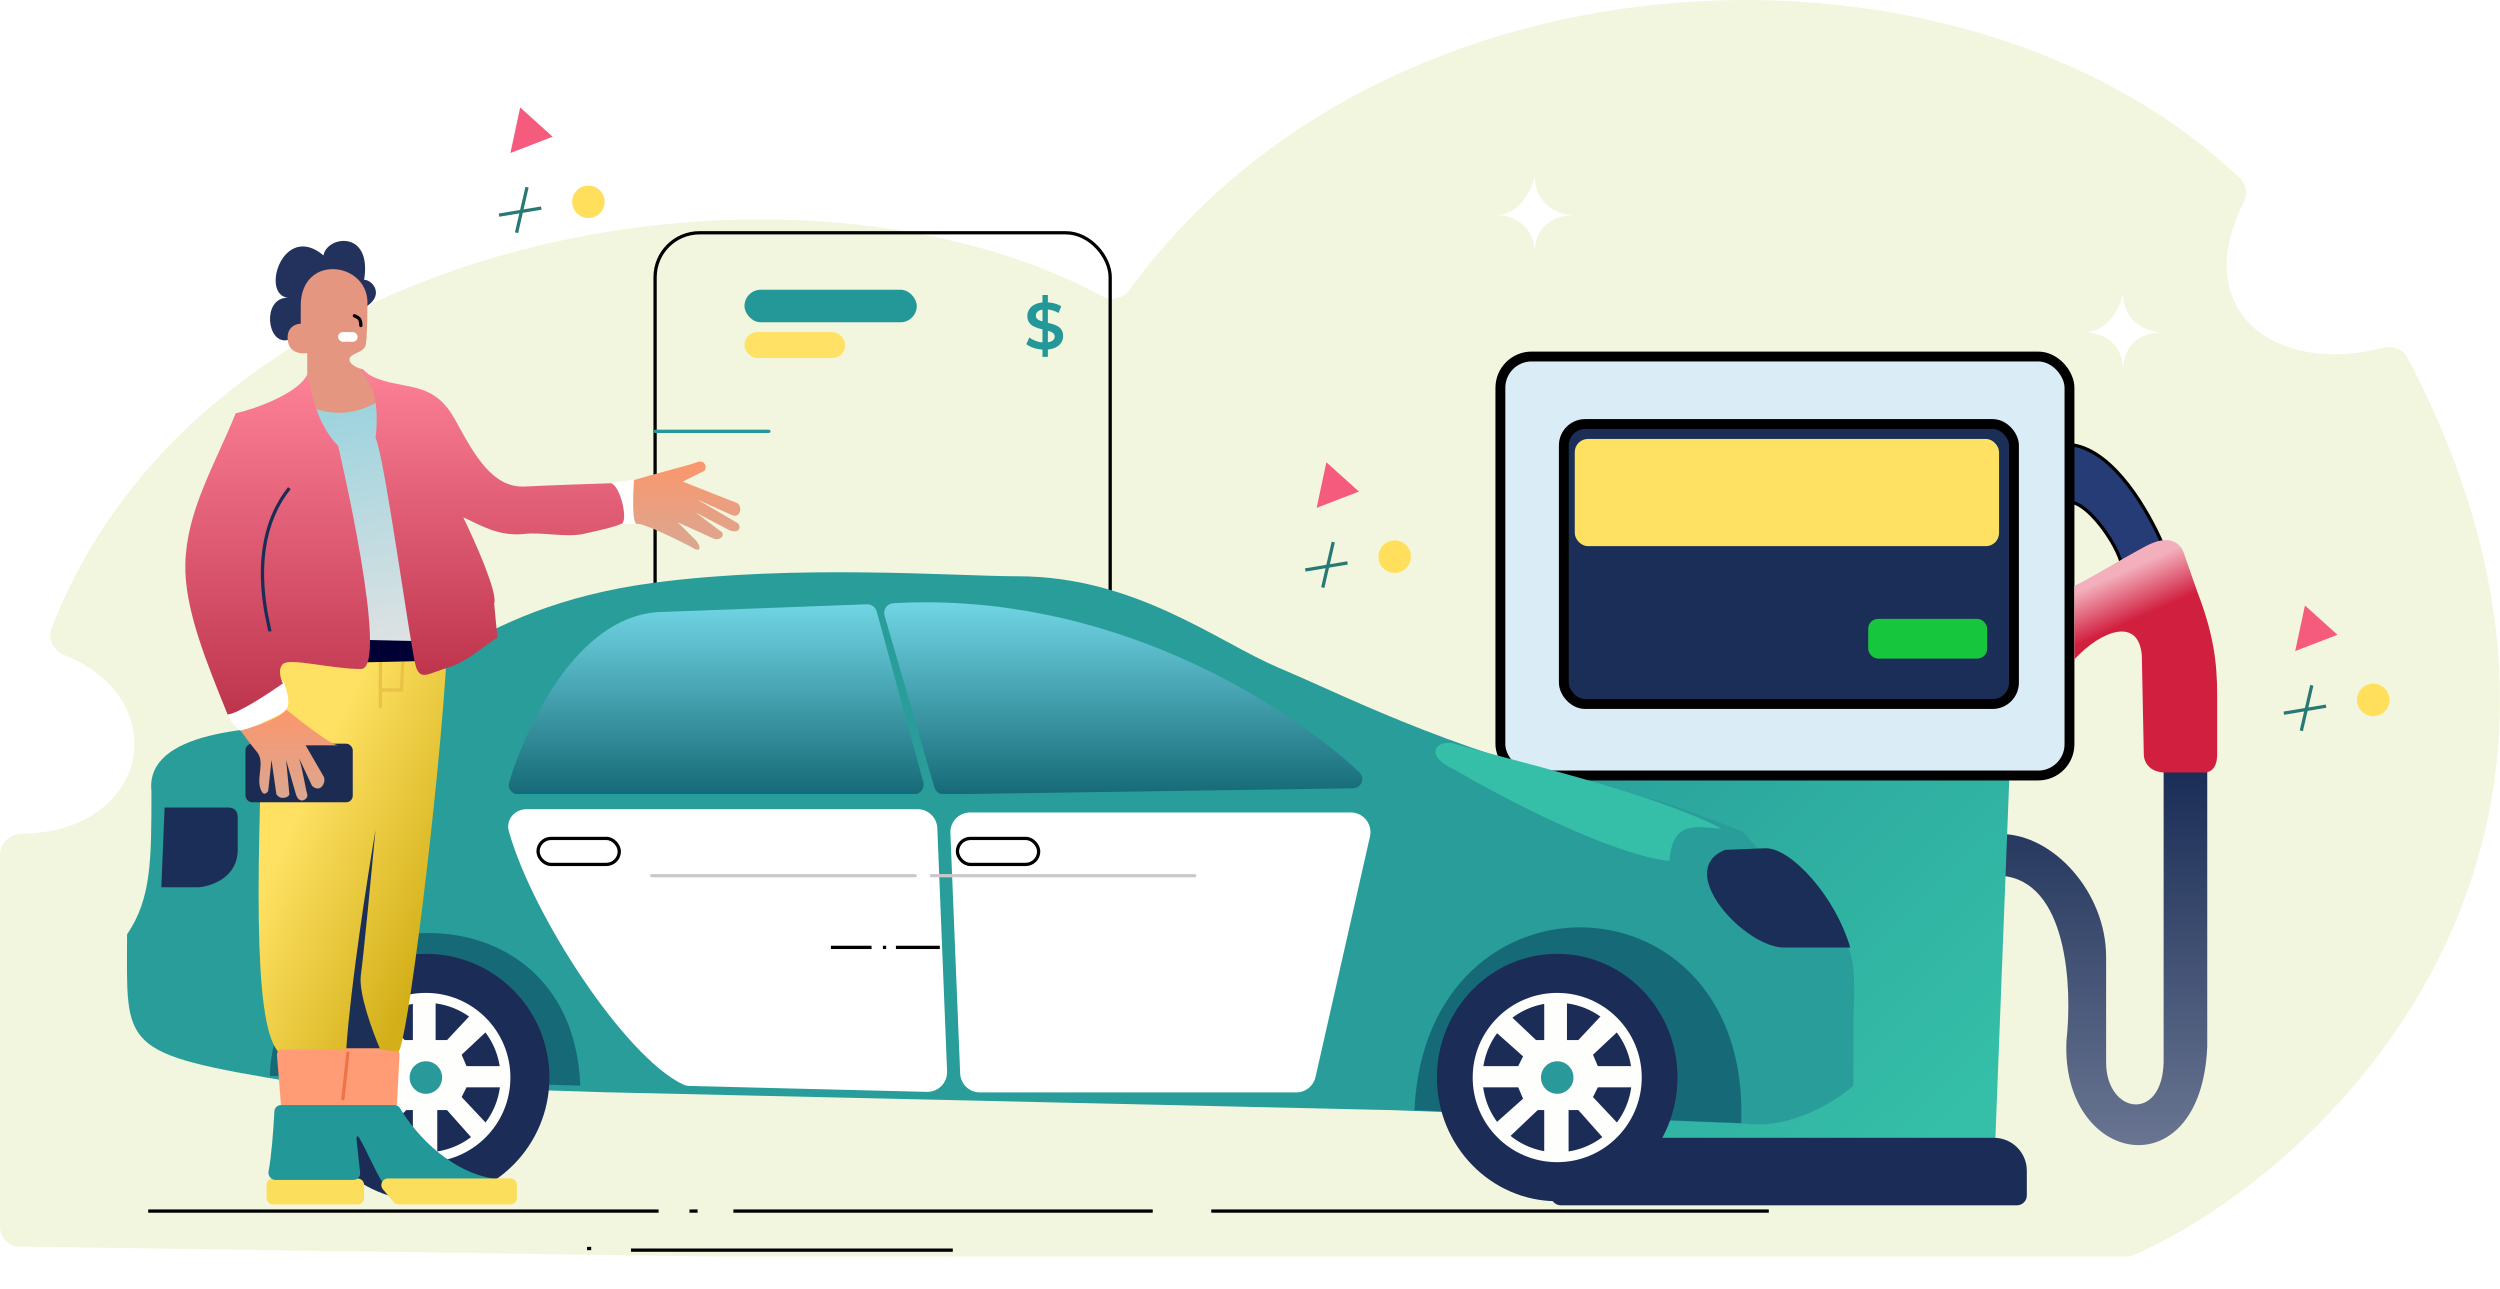 <svg width="760" height="392" viewBox="0 0 760 392" fill="none" xmlns="http://www.w3.org/2000/svg">
<path d="M731.901 108.752C809.44 256.508 708.174 355.242 648.785 381.517C648.038 381.848 647.258 382 646.442 382H217.318L5.914 378.97C2.634 378.923 0 376.25 0 372.97V352.925V259.785C0 256.265 3.05 253.538 6.569 253.477C45.98 252.794 52.847 212.358 19.604 199.168C16.358 197.88 14.393 194.312 15.652 191.054C62.591 69.587 241.754 39.679 335.156 90.065C337.934 91.563 341.405 90.759 343.262 88.206C422.058 -20.089 597.684 -25.344 681.002 54.25C682.978 56.138 683.292 59.139 682.057 61.577C665.429 94.396 691.589 114.322 724.633 105.685C727.456 104.948 730.545 106.168 731.901 108.752Z" fill="#F3F6DE"/>
<path d="M640.263 290.97C640.263 271.052 623.989 253.549 608.317 253.549C599.879 257.17 588.065 264.775 608.317 266.223C628.57 267.672 630.017 300.225 628.208 316.32C626.4 354.345 669.195 362.191 671.004 318.13V230.009L657.743 232.424V322.959C657.261 341.308 640.263 338.652 640.263 322.959V290.97Z" fill="url(#paint0_linear_92_422)"/>
<path d="M630.017 152.752V135.249C643.036 137.18 653.323 156.173 657.14 164.824L645.085 172.67C645.085 167.842 636.044 153.959 630.017 152.752Z" fill="#253C76" stroke="black" stroke-linecap="round"/>
<path d="M473.905 161.203H613.743L606.51 348.309H481.138L473.905 161.203Z" fill="url(#paint1_linear_92_422)"/>
<rect x="456.116" y="108.381" width="173.004" height="127.371" rx="9.5" fill="#DAEDF7" stroke="black" stroke-width="3"/>
<rect x="475.405" y="128.902" width="136.839" height="85.121" rx="6.5" fill="#1B2E57" stroke="black" stroke-width="3"/>
<path d="M471.493 355.895C471.493 350.372 475.97 345.895 481.493 345.895H606.153C611.676 345.895 616.153 350.372 616.153 355.895V363.416C616.153 365.073 614.81 366.416 613.153 366.416H474.493C472.836 366.416 471.493 365.073 471.493 363.416V355.895Z" fill="#1B2C56"/>
<g filter="url(#filter0_f_92_422)">
<rect x="478.726" y="133.438" width="128.989" height="32.593" rx="4" fill="#FEE062"/>
</g>
<g filter="url(#filter1_i_92_422)">
<rect x="567.934" y="184.138" width="36.165" height="12.071" rx="3" fill="#16C73D"/>
</g>
<path d="M651.113 199.228C650.149 187.639 639.058 191.381 630.62 200.435V178.103C635.04 176.091 643.278 170.86 652.319 166.031C659.639 162.122 662.767 165.226 663.771 167.842L667.991 179.913C672.813 192.468 674.018 201.038 674.018 211.299V229.406C674.018 234.235 671.205 235.039 669.799 234.838H658.346C653.042 234.838 651.716 231.217 651.716 229.406L651.113 199.228Z" fill="url(#paint2_linear_92_422)"/>
<rect x="199.147" y="70.765" width="138.35" height="175.155" rx="13.5" stroke="black"/>
<path d="M199.142 131.127H233.732" stroke="#249898" stroke-linecap="round"/>
<rect x="226.32" y="88.078" width="52.38" height="9.896" rx="4.948" fill="#249898"/>
<rect x="226.32" y="100.943" width="30.637" height="7.917" rx="3.959" fill="#FFE166"/>
<g filter="url(#filter2_d_92_422)">
<path d="M38.049 366.166H193.211M215.942 366.166H343.432M361.222 366.166H530.715M184.811 378.042H282.652M171.469 377.547H172.724M202.6 366.166H205.071" stroke="black"/>
<path d="M31.626 282.047C31.625 316.684 28.66 318.169 83.017 327.075L176.905 330.044L416.567 335.487L523.787 339.595C537.315 341.4 551.103 332.735 556.411 328.065V307.282C557.202 292.636 556.411 284.026 550.975 282.047L522.809 250.873C515.298 247.706 502.878 243.286 497.607 241.471C436.333 227.617 406.19 211.376 381.482 200.896C363.199 193.141 337.997 173.186 302.419 173.186C283.443 173.186 235.155 169.398 191.729 175.166C134.555 182.76 118.102 210.298 88.947 218.71C70.663 218.71 37.061 220.194 39.038 238.503C39.038 259.483 39.038 271.161 31.626 282.047Z" fill="#289D9A"/>
<path d="M522.314 339.446C525.279 262.254 426.45 259.285 422.99 335.487L522.314 339.446Z" fill="#166A77"/>
<g filter="url(#filter3_i_92_422)">
<path d="M280.913 319.688L277.943 245.746C277.814 242.529 275.168 239.987 271.948 239.987H153.105C149.482 239.987 146.709 243.164 147.679 246.655C154.755 272.126 182.898 315.225 200.621 323.666C201.281 323.981 201.988 324.116 202.719 324.134L274.769 325.926C278.235 326.013 281.053 323.152 280.913 319.688Z" fill="white"/>
</g>
<g filter="url(#filter4_i_92_422)">
<path d="M281.918 247.231L284.89 320.34C285.02 323.556 287.666 326.096 290.885 326.096H387.066C389.869 326.096 392.299 324.155 392.918 321.421L409.473 248.313C410.323 244.559 407.469 240.988 403.621 240.988H287.913C284.504 240.988 281.78 243.825 281.918 247.231Z" fill="white"/>
</g>
<g filter="url(#filter5_i_92_422)">
<path d="M49.414 263.738H38.049L39.037 239.492H58.309C60.681 239.492 61.274 240.977 61.274 242.461V252.357C61.274 260.67 53.367 263.408 49.414 263.738Z" fill="#1B2E57"/>
<path d="M525.773 251.863L513.419 252.357C497.607 258.691 519.843 282.541 531.703 282.047H551.469C547.021 266.707 533.679 251.863 525.773 251.863Z" fill="#1B2E57"/>
</g>
<rect x="85.982" y="250.378" width="26.684" height="18.803" rx="9.402" fill="#34BFA7"/>
<path d="M245.591 286.005H257.945" stroke="black"/>
<path d="M265.357 286.005H278.699M261.404 286.005H262.392" stroke="black"/>
</g>
<path d="M523.303 251.863C516.879 251.863 508.478 248.399 507.49 261.759C489.701 259.78 456.593 242.461 442.262 234.05C432.379 229.596 436.827 224.514 442.262 226.132C456.889 230.487 502.548 240.977 523.303 251.863Z" fill="#35BFA8"/>
<path d="M82.028 327.076C83.51 272.645 173.94 264.728 176.41 330.045L82.028 327.076Z" fill="#166A77"/>
<ellipse cx="129.466" cy="327.57" rx="37.555" ry="37.606" fill="#1B2C56"/>
<ellipse cx="473.394" cy="327.57" rx="36.567" ry="37.606" fill="#1B2C56"/>
<path d="M463.017 321.137L454.122 313.22L453.134 312.725L458.075 307.777L466.97 316.189H469.44V303.818H476.359V316.189H479.818L487.23 308.272L492.171 313.22L484.265 320.642L485.747 324.106H497.113V330.539H485.747L484.265 333.507L492.171 341.919L487.724 346.373L479.818 337.466H476.853V351.321H469.44V337.466H467.464L458.075 346.373L454.122 341.919L463.017 334.002L461.534 330.539H449.18V324.106H461.534L463.017 321.137Z" fill="#FEFEFC"/>
<path d="M497.589 327.57C497.589 340.955 486.755 351.801 473.394 351.801C460.033 351.801 449.198 340.955 449.198 327.57C449.198 314.186 460.033 303.34 473.394 303.34C486.755 303.34 497.589 314.186 497.589 327.57Z" stroke="#FEFEFC" stroke-width="3"/>
<ellipse cx="473.394" cy="327.57" rx="4.941" ry="4.948" fill="#2A9999"/>
<path d="M119.09 321.137L110.195 313.22L109.207 312.725L114.148 307.777L123.043 316.189H125.513V303.818H132.432V316.189H135.891L143.303 308.272L148.244 313.22L140.338 320.642L141.82 324.106H153.186V330.539H141.82L140.338 333.507L148.244 341.919L143.797 346.373L135.891 337.466H132.926V351.321H125.513V337.466H123.537L114.148 346.373L110.195 341.919L119.09 334.002L117.607 330.539H105.253V324.106H117.607L119.09 321.137Z" fill="#FEFEFC"/>
<path d="M153.662 327.57C153.662 340.955 142.828 351.801 129.467 351.801C116.106 351.801 105.271 340.955 105.271 327.57C105.271 314.186 116.106 303.34 129.467 303.34C142.828 303.34 153.662 314.186 153.662 327.57Z" stroke="#FEFEFC" stroke-width="3"/>
<ellipse cx="129.467" cy="327.57" rx="4.941" ry="4.948" fill="#2A9999"/>
<g filter="url(#filter6_i_92_422)">
<path d="M259.519 179.708L195.682 182.093C171.689 183.941 156.456 215.271 150.788 233.782C150.213 235.661 151.646 237.513 153.611 237.513H273.781C275.76 237.513 277.197 235.631 276.675 233.722L262.525 181.915C262.158 180.571 260.912 179.656 259.519 179.708Z" fill="url(#paint3_linear_92_422)"/>
</g>
<g filter="url(#filter7_i_92_422)">
<path d="M280.039 235.316L264.904 183.165C264.374 181.337 265.671 179.481 267.572 179.375C333.031 175.743 386.204 209.408 409.225 230.745C411.144 232.523 409.858 235.597 407.243 235.636L282.964 237.479C281.613 237.499 280.415 236.614 280.039 235.316Z" fill="url(#paint4_linear_92_422)"/>
</g>
<g filter="url(#filter8_d_92_422)">
<rect x="163.069" y="250.378" width="25.696" height="8.907" rx="4.453" fill="white"/>
<rect x="163.569" y="250.878" width="24.696" height="7.907" rx="3.953" stroke="black"/>
</g>
<g filter="url(#filter9_d_92_422)">
<rect x="290.559" y="250.378" width="25.696" height="8.907" rx="4.453" fill="white"/>
<rect x="291.059" y="250.878" width="24.696" height="7.907" rx="3.953" stroke="black"/>
</g>
<path d="M283.147 266.213H363.199" stroke="#C9C9C9" stroke-linecap="round"/>
<path d="M198.153 266.213H278.205" stroke="#C9C9C9" stroke-linecap="round"/>
<path d="M87.471 90.501C79.564 90.501 81.047 104.851 87.471 103.366L111.684 92.975C116.824 89.412 113.167 85.058 110.696 85.058C113.167 69.718 99.331 71.698 98.342 77.636C86.088 67.343 79.071 89.511 87.471 90.501Z" fill="#23325C"/>
<path d="M93.4 111.778V107.325C91.588 107.655 87.866 107.325 87.47 103.366C87.075 99.408 89.941 98.418 91.424 98.418V92.975C91.424 76.646 112.672 79.615 111.684 92.975C111.684 96.109 111.585 102.872 111.19 104.851C110.695 107.325 106.248 107.325 106.248 109.304C106.248 110.888 108.883 111.943 110.201 112.273L119.096 124.644L96.859 129.592L95.871 124.644C95.047 121.675 93.4 115.539 93.4 114.747V111.778Z" fill="#E59680"/>
<path d="M97.841 325.096L103.276 248.894L124.525 250.873L116.618 326.085L97.841 325.096Z" fill="#1C2F57"/>
<path d="M117.12 120.685C104.865 129.393 93.566 124.313 89.448 120.685L104.272 202.33L133.427 200.35V194.413C133.098 166.208 129.375 111.976 117.12 120.685Z" fill="url(#paint5_linear_92_422)"/>
<path d="M192.724 145.92C191.143 145.92 187.454 146.58 185.806 146.91C186.992 149.285 188.607 156.146 189.265 159.28H193.713C194.042 154.827 194.306 145.92 192.724 145.92Z" fill="white"/>
<path d="M211.996 140.478C209.763 141.372 198.16 144.271 192.724 145.921C192.395 150.539 192.131 159.677 193.712 159.281C195.294 158.885 205.242 163.734 210.019 166.208C213.577 168.583 212.984 165.713 211.502 164.229L206.066 158.786L216.937 163.734C218.914 164.526 220.396 162.744 219.408 161.755L211.502 155.817L221.879 161.26C225.437 162.448 225.338 159.281 223.855 158.786L211.996 151.858L221.879 156.312C225.437 158.291 225.832 153.343 223.855 152.848L207.548 146.415L213.478 143.447C215.455 142.952 214.467 139.488 211.996 140.478Z" fill="url(#paint6_linear_92_422)"/>
<path d="M84.191 320.833C84.591 325.516 85.142 332.13 85.375 335.475C85.452 336.577 86.383 337.466 87.487 337.466H118.674C119.738 337.466 120.616 336.633 120.671 335.571L121.45 320.768C121.51 319.624 120.598 318.663 119.452 318.663H86.185C85.013 318.663 84.091 319.664 84.191 320.833Z" fill="#FF9C76"/>
<path d="M105.747 320.147L104.265 334.002" stroke="#EC7446" stroke-linecap="round"/>
<path d="M80.553 199.855C78.181 262.004 76.593 310.251 84.499 319.653L85.494 319.107H105.26C106.446 300.501 111.684 266.821 114.155 252.306C113.002 264.676 110.498 290.803 109.708 296.345C108.917 301.887 113.331 313.828 115.637 319.107L120.579 319.601L121.066 319.653C123.438 320.048 133.427 241.42 135.897 197.876L80.553 199.855Z" fill="url(#paint7_linear_92_422)"/>
<path d="M115.637 215.195V209.752M115.637 209.752V198.866H122.555L122.061 209.752H115.637Z" stroke="#E9C346"/>
<path d="M109.207 201.391L107.727 194.475L129.961 194.959L130.455 200.897L109.207 201.391Z" fill="#000034"/>
<path d="M81.04 364.166V360.248C81.04 359.143 81.936 358.249 83.04 358.249H108.689C109.794 358.249 110.689 359.144 110.689 360.249V364.166C110.689 365.271 109.794 366.166 108.689 366.166H83.04C81.936 366.166 81.04 365.271 81.04 364.166Z" fill="#FBDE5B"/>
<path d="M81.644 356.087C82.511 351.465 83.072 344.32 83.415 337.835C83.472 336.768 84.344 335.931 85.412 335.931H119.892C120.626 335.931 121.284 336.33 121.656 336.963C126.205 344.706 137.828 357.991 153.557 358.692H156.158C155.279 358.731 154.412 358.73 153.557 358.692H121.304C121.15 358.692 120.998 358.71 120.849 358.745L117.528 359.521C116.952 359.655 116.358 359.511 116.029 359.019C114.345 356.5 110.927 348.68 109.174 345.857C108.719 345.123 108.287 345.418 108.379 346.277L109.471 356.48C109.597 357.662 108.671 358.692 107.482 358.692H83.718C82.381 358.692 81.398 357.401 81.644 356.087Z" fill="#239898"/>
<rect x="74.623" y="226.081" width="32.614" height="17.814" rx="2" fill="#1C2B51"/>
<path d="M86.977 215.689C85.791 218.065 77.259 220.968 73.141 222.122C73.964 223.277 76.106 226.18 78.082 228.555C80.553 231.524 78.082 235.977 79.071 239.441C79.861 242.212 81.047 241.255 81.541 240.43L82.53 231.029L84.012 241.42C85.198 243.399 87.965 242.41 87.965 241.42L86.977 231.029L89.942 241.42C90.93 244.884 93.895 242.904 93.401 241.42C92.907 239.936 92.083 234.328 90.93 230.534L94.883 238.946C97.651 241.321 99.331 237.461 98.342 235.977L92.907 226.575H102.79C100.813 226.575 91.424 219.318 86.977 215.689Z" fill="url(#paint8_linear_92_422)"/>
<path d="M85.988 206.783C81.541 212.226 69.187 216.185 69.187 216.68C69.583 219.055 71.987 221.298 73.14 222.123C77.094 220.803 85.395 217.669 86.977 215.69C88.558 213.711 86.977 208.927 85.988 206.783Z" fill="white"/>
<path d="M116.625 115.737C109.905 113.757 111.183 111.829 109.7 112.323C109.206 112.817 110.3 112.471 112.672 117.221C115.044 121.971 114.648 129.756 114.154 133.055C116.921 138.597 125.019 198.917 126.501 202.876C127.984 206.834 129.96 204.855 136.384 202.876C142.808 200.897 148.25 195.237 151.215 193.918L150.227 183.527C151.413 180.36 144.462 164.724 140.838 157.301C145.286 159.116 151.215 163.29 159.616 162.301C164.735 161.698 172.128 163.455 177.398 162.301C183.822 160.894 187.453 159.94 188.771 159.281C191.143 158.885 188.771 147.9 185.806 146.91C180.37 147.075 167.522 147.504 159.616 147.9C149.733 148.395 144.297 138.498 138.367 127.612C132.438 116.726 125.026 118.211 116.625 115.737Z" fill="url(#paint9_linear_92_422)"/>
<path d="M56.339 171.651C56.097 185.159 62.763 201.34 69.187 217.174C71.954 217.174 81.541 210.907 85.988 207.773C85.988 207.773 84.018 203.917 85.988 201.886C87.958 199.856 100.631 203.371 109.701 203.371C118.77 203.371 102.789 135.529 102.789 135.529C95.674 128.404 94.382 117.272 93.394 113.809C91.022 119.351 77.752 124.314 71.658 125.633C65.234 141.467 56.628 155.457 56.339 171.651Z" fill="url(#paint10_linear_92_422)"/>
<path d="M119.66 365.447L116.392 361.53C115.305 360.228 116.231 358.249 117.927 358.249H155.139C156.244 358.249 157.139 359.144 157.139 360.249V364.166C157.139 365.271 156.244 366.166 155.139 366.166H121.195C120.602 366.166 120.04 365.903 119.66 365.447Z" fill="#FBDE5B"/>
<rect x="102.782" y="100.943" width="5.93" height="2.969" rx="1.484" fill="white"/>
<path d="M107.724 95.995C108.712 96.49 109.7 96.589 109.7 98.964" stroke="black" stroke-linecap="round"/>
<path d="M82.035 191.939C82.035 190.454 74.128 165.713 87.965 148.395" stroke="#1A2D56"/>
<path d="M316.913 108.488V89.688H318.553V108.488H316.913ZM317.533 106.288C316.439 106.288 315.393 106.135 314.393 105.828C313.393 105.508 312.599 105.101 312.013 104.608L312.913 102.588C313.473 103.028 314.166 103.395 314.993 103.688C315.819 103.981 316.666 104.128 317.533 104.128C318.266 104.128 318.859 104.048 319.313 103.888C319.766 103.728 320.099 103.515 320.313 103.248C320.526 102.968 320.633 102.655 320.633 102.308C320.633 101.881 320.479 101.541 320.173 101.288C319.866 101.021 319.466 100.815 318.973 100.668C318.493 100.508 317.953 100.361 317.353 100.228C316.766 100.095 316.173 99.941 315.573 99.768C314.986 99.581 314.446 99.348 313.953 99.068C313.473 98.775 313.079 98.388 312.773 97.908C312.466 97.428 312.313 96.815 312.313 96.068C312.313 95.308 312.513 94.615 312.913 93.988C313.326 93.348 313.946 92.841 314.773 92.468C315.613 92.081 316.673 91.888 317.953 91.888C318.793 91.888 319.626 91.995 320.453 92.208C321.279 92.421 321.999 92.728 322.613 93.128L321.793 95.148C321.166 94.775 320.519 94.501 319.853 94.328C319.186 94.141 318.546 94.048 317.933 94.048C317.213 94.048 316.626 94.135 316.173 94.308C315.733 94.481 315.406 94.708 315.193 94.988C314.993 95.268 314.893 95.588 314.893 95.948C314.893 96.375 315.039 96.721 315.333 96.988C315.639 97.241 316.033 97.441 316.513 97.588C317.006 97.735 317.553 97.881 318.153 98.028C318.753 98.161 319.346 98.315 319.933 98.488C320.533 98.661 321.073 98.888 321.553 99.168C322.046 99.448 322.439 99.828 322.733 100.308C323.039 100.788 323.193 101.395 323.193 102.128C323.193 102.875 322.986 103.568 322.573 104.208C322.173 104.835 321.553 105.341 320.713 105.728C319.873 106.101 318.813 106.288 317.533 106.288Z" fill="#249898"/>
<path d="M160.104 57.399L157.139 70.265" stroke="#287975" stroke-linecap="square"/>
<path d="M152.198 65.316L164.057 63.337" stroke="#287975" stroke-linecap="square"/>
<g filter="url(#filter10_f_92_422)">
<ellipse cx="178.881" cy="61.357" rx="4.941" ry="4.948" fill="#FFDF5B"/>
</g>
<path d="M155.162 46.513L158.127 32.658L168.01 41.565L155.162 46.513Z" fill="#F55B7D"/>
<path d="M702.678 208.813L699.713 221.679" stroke="#287975" stroke-linecap="square"/>
<path d="M694.772 216.73L706.632 214.751" stroke="#287975" stroke-linecap="square"/>
<g filter="url(#filter11_f_92_422)">
<ellipse cx="721.457" cy="212.772" rx="4.941" ry="4.948" fill="#FFDF5B"/>
</g>
<path d="M697.737 197.927L700.702 184.072L710.585 192.979L697.737 197.927Z" fill="#F55B7D"/>
<path d="M405.201 165.27L402.236 178.135" stroke="#287975" stroke-linecap="square"/>
<path d="M397.295 173.186L409.154 171.207" stroke="#287975" stroke-linecap="square"/>
<g filter="url(#filter12_f_92_422)">
<ellipse cx="423.979" cy="169.227" rx="4.941" ry="4.948" fill="#FFDF5B"/>
</g>
<path d="M400.26 154.383L403.224 140.528L413.107 149.435L400.26 154.383Z" fill="#F55B7D"/>
<path d="M455.047 65.413C462.333 65.118 465.772 57.358 466.587 53.44C466.587 63.025 474.568 65.421 478.558 65.421C469.051 65.421 466.637 72.128 466.555 76.323C466.576 76.672 466.587 77.032 466.587 77.403C466.559 77.068 466.547 76.706 466.555 76.323C466.02 67.588 458.995 65.415 455.047 65.413C454.905 65.419 454.761 65.421 454.616 65.421C454.755 65.416 454.899 65.413 455.047 65.413Z" fill="white"/>
<path d="M633.928 101.04C641.214 100.744 644.653 92.985 645.469 89.067C645.469 98.652 653.449 101.048 657.439 101.048C647.933 101.048 645.518 107.755 645.436 111.95C645.458 112.299 645.469 112.659 645.469 113.03C645.441 112.695 645.429 112.333 645.436 111.95C644.902 103.215 637.876 101.042 633.928 101.04C633.786 101.046 633.643 101.048 633.498 101.048C633.637 101.043 633.78 101.04 633.928 101.04Z" fill="white"/>
<defs>
<filter id="filter0_f_92_422" x="473.726" y="128.438" width="138.989" height="42.593" filterUnits="userSpaceOnUse" color-interpolation-filters="sRGB">
<feFlood flood-opacity="0" result="BackgroundImageFix"/>
<feBlend mode="normal" in="SourceGraphic" in2="BackgroundImageFix" result="shape"/>
<feGaussianBlur stdDeviation="2.5" result="effect1_foregroundBlur_92_422"/>
</filter>
<filter id="filter1_i_92_422" x="567.934" y="184.138" width="36.165" height="16.071" filterUnits="userSpaceOnUse" color-interpolation-filters="sRGB">
<feFlood flood-opacity="0" result="BackgroundImageFix"/>
<feBlend mode="normal" in="SourceGraphic" in2="BackgroundImageFix" result="shape"/>
<feColorMatrix in="SourceAlpha" type="matrix" values="0 0 0 0 0 0 0 0 0 0 0 0 0 0 0 0 0 0 127 0" result="hardAlpha"/>
<feOffset dy="4"/>
<feGaussianBlur stdDeviation="2"/>
<feComposite in2="hardAlpha" operator="arithmetic" k2="-1" k3="1"/>
<feColorMatrix type="matrix" values="0 0 0 0 0 0 0 0 0 0 0 0 0 0 0 0 0 0 0.25 0"/>
<feBlend mode="normal" in2="shape" result="effect1_innerShadow_92_422"/>
</filter>
<filter id="filter2_d_92_422" x="27.597" y="162.965" width="547.074" height="228.577" filterUnits="userSpaceOnUse" color-interpolation-filters="sRGB">
<feFlood flood-opacity="0" result="BackgroundImageFix"/>
<feColorMatrix in="SourceAlpha" type="matrix" values="0 0 0 0 0 0 0 0 0 0 0 0 0 0 0 0 0 0 127 0" result="hardAlpha"/>
<feOffset dx="7" dy="2"/>
<feGaussianBlur stdDeviation="5.5"/>
<feComposite in2="hardAlpha" operator="out"/>
<feColorMatrix type="matrix" values="0 0 0 0 0 0 0 0 0 0 0 0 0 0 0 0 0 0 0.25 0"/>
<feBlend mode="normal" in2="BackgroundImageFix" result="effect1_dropShadow_92_422"/>
<feBlend mode="normal" in="SourceGraphic" in2="effect1_dropShadow_92_422" result="shape"/>
</filter>
<filter id="filter3_i_92_422" x="147.483" y="239.987" width="133.435" height="89.941" filterUnits="userSpaceOnUse" color-interpolation-filters="sRGB">
<feFlood flood-opacity="0" result="BackgroundImageFix"/>
<feBlend mode="normal" in="SourceGraphic" in2="BackgroundImageFix" result="shape"/>
<feColorMatrix in="SourceAlpha" type="matrix" values="0 0 0 0 0 0 0 0 0 0 0 0 0 0 0 0 0 0 127 0" result="hardAlpha"/>
<feOffset dy="4"/>
<feGaussianBlur stdDeviation="2"/>
<feComposite in2="hardAlpha" operator="arithmetic" k2="-1" k3="1"/>
<feColorMatrix type="matrix" values="0 0 0 0 0 0 0 0 0 0 0 0 0 0 0 0 0 0 0.25 0"/>
<feBlend mode="normal" in2="shape" result="effect1_innerShadow_92_422"/>
</filter>
<filter id="filter4_i_92_422" x="281.913" y="240.988" width="127.71" height="89.109" filterUnits="userSpaceOnUse" color-interpolation-filters="sRGB">
<feFlood flood-opacity="0" result="BackgroundImageFix"/>
<feBlend mode="normal" in="SourceGraphic" in2="BackgroundImageFix" result="shape"/>
<feColorMatrix in="SourceAlpha" type="matrix" values="0 0 0 0 0 0 0 0 0 0 0 0 0 0 0 0 0 0 127 0" result="hardAlpha"/>
<feOffset dy="4"/>
<feGaussianBlur stdDeviation="2"/>
<feComposite in2="hardAlpha" operator="arithmetic" k2="-1" k3="1"/>
<feColorMatrix type="matrix" values="0 0 0 0 0 0 0 0 0 0 0 0 0 0 0 0 0 0 0.25 0"/>
<feBlend mode="normal" in2="shape" result="effect1_innerShadow_92_422"/>
</filter>
<filter id="filter5_i_92_422" x="38.049" y="239.492" width="517.42" height="46.562" filterUnits="userSpaceOnUse" color-interpolation-filters="sRGB">
<feFlood flood-opacity="0" result="BackgroundImageFix"/>
<feBlend mode="normal" in="SourceGraphic" in2="BackgroundImageFix" result="shape"/>
<feColorMatrix in="SourceAlpha" type="matrix" values="0 0 0 0 0 0 0 0 0 0 0 0 0 0 0 0 0 0 127 0" result="hardAlpha"/>
<feOffset dx="4" dy="4"/>
<feGaussianBlur stdDeviation="2"/>
<feComposite in2="hardAlpha" operator="arithmetic" k2="-1" k3="1"/>
<feColorMatrix type="matrix" values="0 0 0 0 0.045 0 0 0 0 0.821 0 0 0 0 0.992 0 0 0 0.49 0"/>
<feBlend mode="normal" in2="shape" result="effect1_innerShadow_92_422"/>
</filter>
<filter id="filter6_i_92_422" x="150.66" y="179.706" width="130.124" height="61.807" filterUnits="userSpaceOnUse" color-interpolation-filters="sRGB">
<feFlood flood-opacity="0" result="BackgroundImageFix"/>
<feBlend mode="normal" in="SourceGraphic" in2="BackgroundImageFix" result="shape"/>
<feColorMatrix in="SourceAlpha" type="matrix" values="0 0 0 0 0 0 0 0 0 0 0 0 0 0 0 0 0 0 127 0" result="hardAlpha"/>
<feOffset dx="4" dy="4"/>
<feGaussianBlur stdDeviation="2"/>
<feComposite in2="hardAlpha" operator="arithmetic" k2="-1" k3="1"/>
<feColorMatrix type="matrix" values="0 0 0 0 0 0 0 0 0 0 0 0 0 0 0 0 0 0 0.25 0"/>
<feBlend mode="normal" in2="shape" result="effect1_innerShadow_92_422"/>
</filter>
<filter id="filter7_i_92_422" x="264.785" y="179.104" width="149.36" height="62.376" filterUnits="userSpaceOnUse" color-interpolation-filters="sRGB">
<feFlood flood-opacity="0" result="BackgroundImageFix"/>
<feBlend mode="normal" in="SourceGraphic" in2="BackgroundImageFix" result="shape"/>
<feColorMatrix in="SourceAlpha" type="matrix" values="0 0 0 0 0 0 0 0 0 0 0 0 0 0 0 0 0 0 127 0" result="hardAlpha"/>
<feOffset dx="4" dy="4"/>
<feGaussianBlur stdDeviation="2"/>
<feComposite in2="hardAlpha" operator="arithmetic" k2="-1" k3="1"/>
<feColorMatrix type="matrix" values="0 0 0 0 0 0 0 0 0 0 0 0 0 0 0 0 0 0 0.25 0"/>
<feBlend mode="normal" in2="shape" result="effect1_innerShadow_92_422"/>
</filter>
<filter id="filter8_d_92_422" x="159.069" y="250.378" width="33.696" height="16.907" filterUnits="userSpaceOnUse" color-interpolation-filters="sRGB">
<feFlood flood-opacity="0" result="BackgroundImageFix"/>
<feColorMatrix in="SourceAlpha" type="matrix" values="0 0 0 0 0 0 0 0 0 0 0 0 0 0 0 0 0 0 127 0" result="hardAlpha"/>
<feOffset dy="4"/>
<feGaussianBlur stdDeviation="2"/>
<feComposite in2="hardAlpha" operator="out"/>
<feColorMatrix type="matrix" values="0 0 0 0 0 0 0 0 0 0 0 0 0 0 0 0 0 0 0.25 0"/>
<feBlend mode="normal" in2="BackgroundImageFix" result="effect1_dropShadow_92_422"/>
<feBlend mode="normal" in="SourceGraphic" in2="effect1_dropShadow_92_422" result="shape"/>
</filter>
<filter id="filter9_d_92_422" x="286.559" y="250.378" width="33.696" height="16.907" filterUnits="userSpaceOnUse" color-interpolation-filters="sRGB">
<feFlood flood-opacity="0" result="BackgroundImageFix"/>
<feColorMatrix in="SourceAlpha" type="matrix" values="0 0 0 0 0 0 0 0 0 0 0 0 0 0 0 0 0 0 127 0" result="hardAlpha"/>
<feOffset dy="4"/>
<feGaussianBlur stdDeviation="2"/>
<feComposite in2="hardAlpha" operator="out"/>
<feColorMatrix type="matrix" values="0 0 0 0 0 0 0 0 0 0 0 0 0 0 0 0 0 0 0.25 0"/>
<feBlend mode="normal" in2="BackgroundImageFix" result="effect1_dropShadow_92_422"/>
<feBlend mode="normal" in="SourceGraphic" in2="effect1_dropShadow_92_422" result="shape"/>
</filter>
<filter id="filter10_f_92_422" x="169.939" y="52.409" width="17.883" height="17.896" filterUnits="userSpaceOnUse" color-interpolation-filters="sRGB">
<feFlood flood-opacity="0" result="BackgroundImageFix"/>
<feBlend mode="normal" in="SourceGraphic" in2="BackgroundImageFix" result="shape"/>
<feGaussianBlur stdDeviation="2" result="effect1_foregroundBlur_92_422"/>
</filter>
<filter id="filter11_f_92_422" x="712.515" y="203.824" width="17.883" height="17.896" filterUnits="userSpaceOnUse" color-interpolation-filters="sRGB">
<feFlood flood-opacity="0" result="BackgroundImageFix"/>
<feBlend mode="normal" in="SourceGraphic" in2="BackgroundImageFix" result="shape"/>
<feGaussianBlur stdDeviation="2" result="effect1_foregroundBlur_92_422"/>
</filter>
<filter id="filter12_f_92_422" x="415.038" y="160.279" width="17.883" height="17.896" filterUnits="userSpaceOnUse" color-interpolation-filters="sRGB">
<feFlood flood-opacity="0" result="BackgroundImageFix"/>
<feBlend mode="normal" in="SourceGraphic" in2="BackgroundImageFix" result="shape"/>
<feGaussianBlur stdDeviation="2" result="effect1_foregroundBlur_92_422"/>
</filter>
<linearGradient id="paint0_linear_92_422" x1="634.069" y1="236.045" x2="634.069" y2="348.113" gradientUnits="userSpaceOnUse">
<stop stop-color="#1B2E57"/>
<stop offset="1" stop-color="#697591"/>
</linearGradient>
<linearGradient id="paint1_linear_92_422" x1="459.439" y1="211.903" x2="591.626" y2="348.13" gradientUnits="userSpaceOnUse">
<stop stop-color="#289D9A"/>
<stop offset="1" stop-color="#35BFA8"/>
</linearGradient>
<linearGradient id="paint2_linear_92_422" x1="641.469" y1="167.238" x2="650.531" y2="187.751" gradientUnits="userSpaceOnUse">
<stop offset="0.341" stop-color="#F3AFBC"/>
<stop offset="1" stop-color="#D11F3F"/>
</linearGradient>
<linearGradient id="paint3_linear_92_422" x1="213.719" y1="179.619" x2="213.719" y2="237.513" gradientUnits="userSpaceOnUse">
<stop stop-color="#71D5E4"/>
<stop offset="1" stop-color="#166A77"/>
<stop offset="1" stop-color="#189EB3"/>
</linearGradient>
<linearGradient id="paint4_linear_92_422" x1="338.986" y1="179.104" x2="338.986" y2="237.513" gradientUnits="userSpaceOnUse">
<stop stop-color="#71D5E4"/>
<stop offset="1" stop-color="#166A77"/>
<stop offset="1" stop-color="#189EB3"/>
</linearGradient>
<linearGradient id="paint5_linear_92_422" x1="105.254" y1="121.725" x2="120.117" y2="201.879" gradientUnits="userSpaceOnUse">
<stop stop-color="#9BD3DE"/>
<stop offset="1" stop-color="#E3E3E3"/>
</linearGradient>
<linearGradient id="paint6_linear_92_422" x1="208.756" y1="140.301" x2="208.756" y2="167.116" gradientUnits="userSpaceOnUse">
<stop stop-color="#FC966C"/>
<stop offset="1" stop-color="#DAA792"/>
</linearGradient>
<linearGradient id="paint7_linear_92_422" x1="83.017" y1="264.728" x2="131.465" y2="286.451" gradientUnits="userSpaceOnUse">
<stop stop-color="#FEE062"/>
<stop offset="1" stop-color="#D3B019"/>
</linearGradient>
<linearGradient id="paint8_linear_92_422" x1="88.124" y1="215.689" x2="88.124" y2="243.345" gradientUnits="userSpaceOnUse">
<stop stop-color="#FC966C"/>
<stop offset="1" stop-color="#DAA792"/>
</linearGradient>
<linearGradient id="paint9_linear_92_422" x1="149.661" y1="112.244" x2="149.661" y2="205.161" gradientUnits="userSpaceOnUse">
<stop stop-color="#FD8197"/>
<stop offset="1" stop-color="#BE344D"/>
</linearGradient>
<linearGradient id="paint10_linear_92_422" x1="84.409" y1="113.809" x2="84.409" y2="217.174" gradientUnits="userSpaceOnUse">
<stop stop-color="#FD8197"/>
<stop offset="1" stop-color="#BE344D"/>
</linearGradient>
</defs>
</svg>
